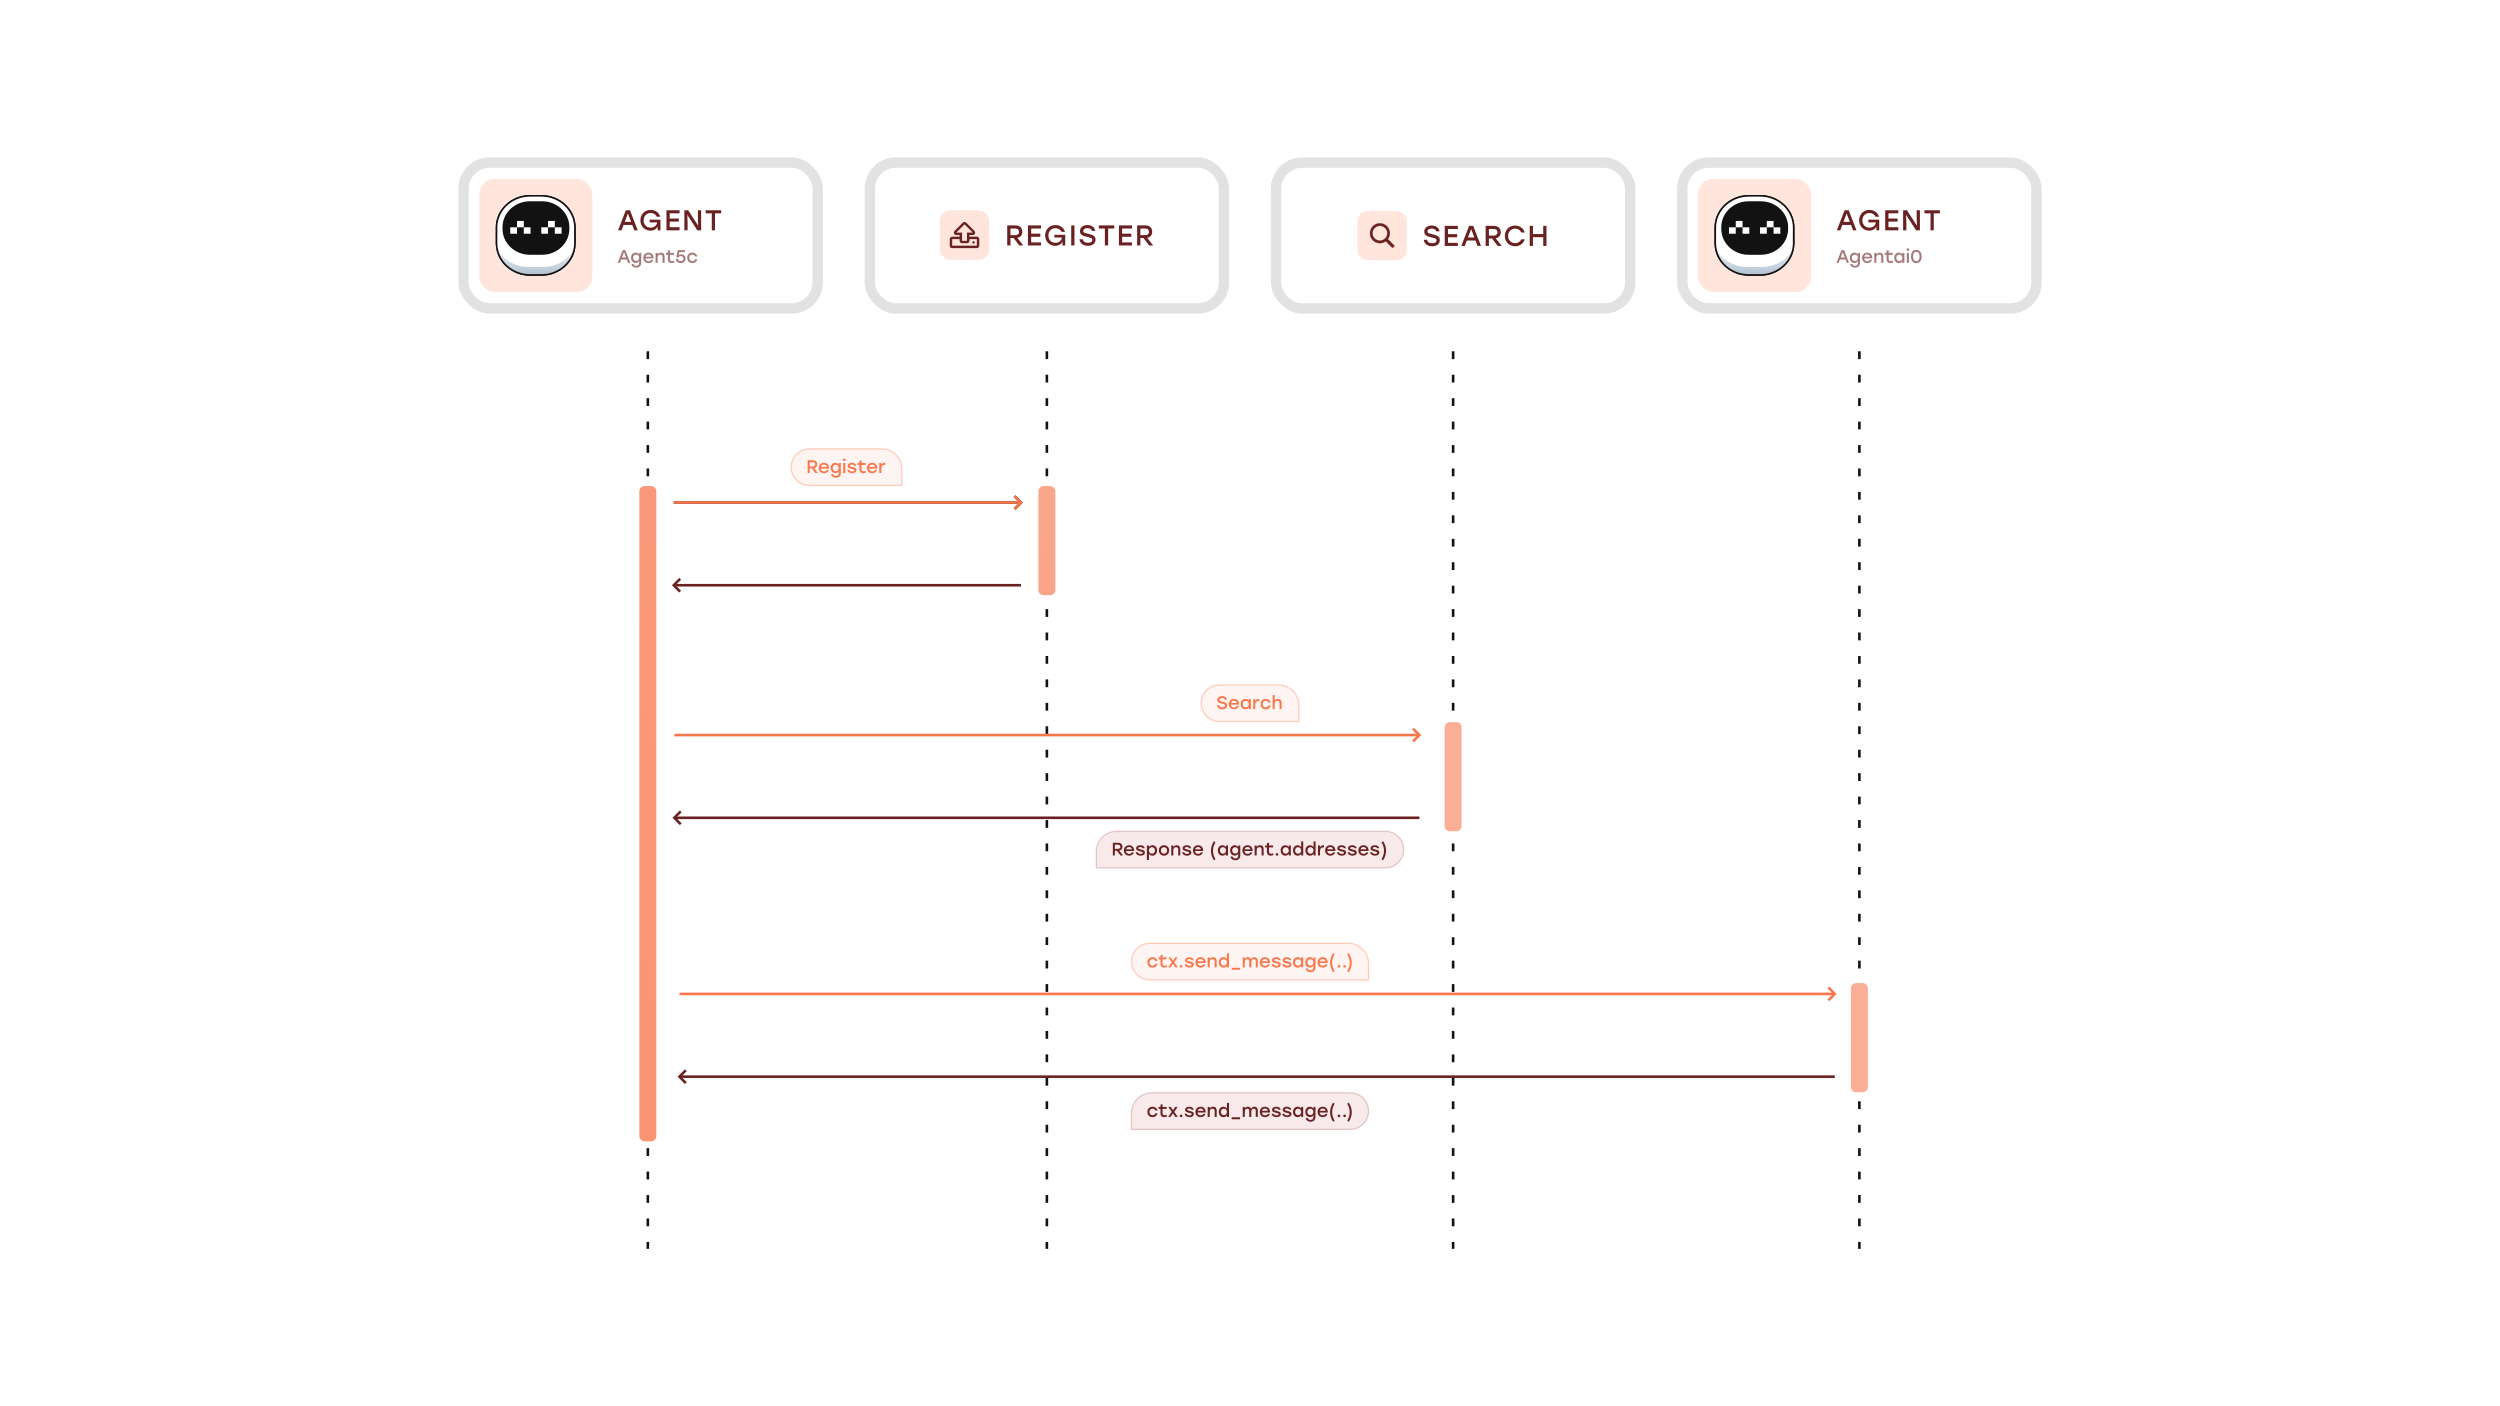 <svg width="1920" height="1080" viewBox="0 0 1920 1080" fill="none" xmlns="http://www.w3.org/2000/svg">
<rect width="1920" height="1080" fill="white"/>
<rect x="352" y="120.878" width="280" height="120" rx="24" fill="#E2E2E2"/>
<rect x="360" y="128.878" width="264" height="104" rx="16" fill="white"/>
<rect x="368" y="137.378" width="87" height="87" rx="12" fill="#FFE5DC"/>
<path d="M415.735 150.387H407.131C392.888 150.387 381.339 161.298 381.339 174.754V186.81C381.339 187.144 381.348 187.47 381.367 187.796C381.917 200.794 393.243 211.176 407.131 211.176H415.735C429.624 211.176 440.95 200.794 441.5 187.796C441.518 187.47 441.528 187.135 441.528 186.81V174.754C441.528 161.298 429.978 150.387 415.735 150.387Z" stroke="#121212" stroke-width="1.233" stroke-miterlimit="10"/>
<path d="M415.735 150.387H407.131C392.888 150.387 381.339 161.298 381.339 174.754V186.81C381.339 187.144 381.348 187.47 381.367 187.796C381.917 200.794 393.243 211.176 407.131 211.176H415.735C429.624 211.176 440.95 200.794 441.5 187.796C441.518 187.47 441.528 187.135 441.528 186.81V174.754C441.528 161.298 429.978 150.387 415.735 150.387Z" fill="white"/>
<path d="M417.256 210.745C423.24 209.996 429.028 208.526 433.671 204.625C434.733 203.577 435.749 202.45 436.84 201.27C437.427 200.503 437.968 199.702 438.471 198.901C438.499 198.804 438.518 198.716 438.555 198.619C439.72 195.968 441.23 193.52 441.687 190.711C441.696 190.438 441.687 190.174 441.659 189.936C441.557 189.284 441.612 188.686 441.771 188.131C441.547 188.043 441.333 187.946 441.137 187.823C440.96 190.623 439.86 193.318 437.996 195.51C433.065 201.322 425.496 205.039 416.994 205.039H405.893C397.401 205.039 389.823 201.314 384.891 195.51C382.85 193.106 381.722 190.112 381.713 187.039V186.713C381.303 188.008 381.06 189.276 381.368 190.949C381.564 192.05 381.834 193.133 382.142 194.207C382.328 194.445 382.496 194.727 382.636 195.044C383.931 197.923 385.525 199.773 387.483 202.221C388.928 204.035 389.962 205.814 391.957 207.17C396.459 210.234 403.003 211.097 408.4 211.282C410.647 211.361 413.061 211.405 415.484 211.326C415.997 211.036 416.584 210.833 417.265 210.745H417.256Z" fill="url(#paint0_linear_75_606)"/>
<path d="M416.258 154.579H406.965C395.356 154.579 385.945 163.47 385.945 174.437V175.819C385.945 186.787 395.356 195.677 406.965 195.677H416.258C427.867 195.677 437.278 186.787 437.278 175.819V174.437C437.278 163.47 427.867 154.579 416.258 154.579Z" fill="#121212"/>
<path d="M402.258 174.587H397.066V169.682H402.258V174.587ZM397.056 174.587H391.864V179.492H397.056V174.587ZM407.45 174.587H402.258V179.492H407.45V174.587ZM426.093 169.682H420.901V174.587H426.093V169.682ZM420.901 174.587H415.709V179.492H420.901V174.587ZM431.294 174.587H426.102V179.492H431.294V174.587Z" fill="white"/>
<path d="M415.735 150.387H407.131C392.888 150.387 381.339 161.298 381.339 174.754V186.81C381.339 187.144 381.348 187.47 381.367 187.796C381.917 200.794 393.243 211.176 407.131 211.176H415.735C429.624 211.176 440.95 200.794 441.5 187.796C441.518 187.47 441.528 187.135 441.528 186.81V174.754C441.528 161.298 429.978 150.387 415.735 150.387Z" stroke="#121212" stroke-width="1.233" stroke-miterlimit="10"/>
<path d="M487.134 176.878L485.572 172.742H478.884L477.322 176.878H474.682L480.644 161.478H483.812L489.774 176.878H487.134ZM479.786 170.388H484.67L482.228 163.942L479.786 170.388ZM498.927 168.694H507.243V176.878H505.087V173.798C504.361 175.778 502.271 177.142 499.521 177.142C495.165 177.142 491.799 173.798 491.799 169.2C491.799 164.602 495.187 161.214 499.741 161.214C503.327 161.214 506.143 163.326 507.111 166.45H504.449C503.613 164.69 501.897 163.59 499.719 163.59C496.573 163.59 494.307 165.944 494.307 169.244C494.307 172.368 496.375 174.832 499.697 174.832C502.271 174.832 504.317 173.314 504.713 170.806H498.927V168.694ZM521.896 163.854H514.328V167.836H521.346V170.212H514.328V174.502H521.896V176.878H511.842V161.478H521.896V163.854ZM536 161.478H538.486V176.878H535.538L527.838 164.976L528.08 170.432V176.878H525.594V161.478H528.52L536.22 173.358L536 167.924V161.478ZM553.847 161.478V163.854H549.139V176.878H546.653V163.854H541.967V161.478H553.847Z" fill="#6A2121"/>
<path opacity="0.6" d="M482.358 201.878L481.364 199.246H477.108L476.114 201.878H474.434L478.228 192.078H480.244L484.038 201.878H482.358ZM477.682 197.748H480.79L479.236 193.646L477.682 197.748ZM490.883 194.178H492.465V201.78C492.465 204.076 491.023 205.546 488.741 205.546C486.907 205.546 485.241 204.594 484.905 202.676H486.543C486.809 203.67 487.663 204.132 488.699 204.132C490.113 204.132 490.883 203.334 490.883 201.836V200.52C490.309 201.374 489.385 201.962 488.195 201.962C486.137 201.962 484.639 200.296 484.639 197.986C484.639 195.676 486.165 194.01 488.195 194.01C489.385 194.01 490.323 194.612 490.883 195.494V194.178ZM488.531 200.45C489.875 200.45 490.897 199.428 490.897 197.986C490.897 196.558 489.875 195.522 488.531 195.522C487.187 195.522 486.235 196.558 486.235 197.986C486.235 199.428 487.201 200.45 488.531 200.45ZM498.035 194.01C500.513 194.01 502.081 195.928 501.927 198.462H495.669C495.795 199.876 496.789 200.66 498.077 200.66C499.001 200.66 499.771 200.268 500.135 199.512H501.773C501.171 201.234 499.701 202.046 498.063 202.046C495.725 202.046 494.059 200.366 494.059 198.042C494.059 195.718 495.711 194.01 498.035 194.01ZM498.035 195.382C496.831 195.382 496.019 196.138 495.753 197.174H500.233C499.995 196.124 499.197 195.382 498.035 195.382ZM507.629 194.01C509.365 194.01 510.401 195.144 510.401 197.02V201.878H508.819V197.342C508.819 196.152 508.301 195.522 507.139 195.522C505.781 195.522 505.053 196.404 505.053 197.888V201.878H503.471V194.178H505.053V195.452C505.599 194.556 506.425 194.01 507.629 194.01ZM517.642 200.198L517.922 201.486C517.502 201.738 516.606 202.046 515.724 202.046C514.142 202.046 512.91 201.052 512.91 198.924V195.662H511.482V194.178H512.91V192.428L514.492 192.078V194.178H517.656V195.662H514.492V198.84C514.492 199.96 515.01 200.576 516.004 200.576C516.494 200.576 517.04 200.408 517.642 200.198ZM523.193 195.354C524.985 195.354 526.497 196.558 526.497 198.588C526.497 200.674 524.915 202.046 522.843 202.046C520.967 202.046 519.245 200.996 519.021 198.868H520.617C520.841 199.988 521.751 200.548 522.829 200.548C524.061 200.548 524.887 199.694 524.887 198.574C524.887 197.412 524.033 196.67 522.857 196.67C521.877 196.67 521.233 197.118 520.869 197.706H519.357L520.561 192.078H526.035V193.59H521.751L521.247 195.97C521.737 195.592 522.353 195.354 523.193 195.354ZM531.723 202.046C529.441 202.046 527.733 200.324 527.733 198.028C527.733 195.732 529.441 194.01 531.737 194.01C533.557 194.01 535.167 195.116 535.517 196.978H533.879C533.585 196.012 532.731 195.48 531.737 195.48C530.309 195.48 529.329 196.544 529.329 198.028C529.329 199.526 530.337 200.576 531.723 200.576C532.731 200.576 533.585 200.016 533.879 199.064H535.517C535.153 200.968 533.529 202.046 531.723 202.046Z" fill="#6A2121"/>
<rect x="664" y="120.878" width="280" height="120" rx="24" fill="#E2E2E2"/>
<rect x="672" y="128.878" width="264" height="104" rx="16" fill="white"/>
<rect x="721.75" y="161.519" width="38" height="38" rx="8" fill="#FFE5DC"/>
<path d="M750.194 181.763H744.528V180.504H747.046C748.699 180.504 749.564 178.497 748.345 177.317L742.049 171.02C741.34 170.273 740.12 170.273 739.412 171.02L733.116 177.317C731.896 178.497 732.762 180.504 734.454 180.504H736.972V181.763H731.306C730.243 181.763 729.417 182.629 729.417 183.652V188.689C729.417 189.751 730.243 190.578 731.306 190.578H750.194C751.217 190.578 752.083 189.751 752.083 188.689V183.652C752.083 182.629 751.217 181.763 750.194 181.763ZM734.454 178.615L740.75 172.319L747.046 178.615H742.639V184.911H738.861V178.615H734.454ZM750.194 188.689H731.306V183.652H736.972V184.911C736.972 185.974 737.799 186.8 738.861 186.8H742.639C743.662 186.8 744.528 185.974 744.528 184.911V183.652H750.194V188.689ZM748.62 186.17C748.62 185.659 748.187 185.226 747.676 185.226C747.125 185.226 746.731 185.659 746.731 186.17C746.731 186.721 747.125 187.115 747.676 187.115C748.187 187.115 748.62 186.721 748.62 186.17Z" fill="#6A2121"/>
<path d="M782.816 188.519L778.416 182.777H776.04V188.519H773.554V173.119H779.912C783.256 173.119 785.148 175.099 785.148 178.003C785.148 180.533 783.718 182.183 781.276 182.645L785.874 188.519H782.816ZM776.04 175.495V180.577H779.648C781.694 180.577 782.64 179.521 782.64 178.025C782.64 176.529 781.672 175.495 779.648 175.495H776.04ZM799.511 175.495H791.943V179.477H798.961V181.853H791.943V186.143H799.511V188.519H789.457V173.119H799.511V175.495ZM809.786 180.335H818.102V188.519H815.946V185.439C815.22 187.419 813.13 188.783 810.38 188.783C806.024 188.783 802.658 185.439 802.658 180.841C802.658 176.243 806.046 172.855 810.6 172.855C814.186 172.855 817.002 174.967 817.97 178.091H815.308C814.472 176.331 812.756 175.231 810.578 175.231C807.432 175.231 805.166 177.585 805.166 180.885C805.166 184.009 807.234 186.473 810.556 186.473C813.13 186.473 815.176 184.955 815.572 182.447H809.786V180.335ZM822.702 188.519V173.119H825.188V188.519H822.702ZM835.337 179.455C839.231 180.313 841.365 181.127 841.365 184.097C841.365 187.463 838.373 188.783 835.623 188.783C831.311 188.783 829.419 186.407 829.001 183.745H831.509C831.971 185.527 833.159 186.451 835.601 186.451C837.669 186.451 838.857 185.637 838.857 184.207C838.857 182.777 837.603 182.535 834.743 181.897C831.751 181.237 829.419 180.401 829.419 177.519C829.419 174.461 832.125 172.855 835.073 172.855C838.945 172.855 840.727 174.857 841.167 177.299H838.659C838.219 176.023 837.163 175.187 835.095 175.187C833.027 175.187 831.905 176.111 831.905 177.453C831.905 178.553 832.785 178.905 835.337 179.455ZM855.748 173.119V175.495H851.04V188.519H848.554V175.495H843.868V173.119H855.748ZM869.378 175.495H861.81V179.477H868.828V181.853H861.81V186.143H869.378V188.519H859.324V173.119H869.378V175.495ZM882.577 188.519L878.177 182.777H875.801V188.519H873.315V173.119H879.673C883.017 173.119 884.909 175.099 884.909 178.003C884.909 180.533 883.479 182.183 881.037 182.645L885.635 188.519H882.577ZM875.801 175.495V180.577H879.409C881.455 180.577 882.401 179.521 882.401 178.025C882.401 176.529 881.433 175.495 879.409 175.495H875.801Z" fill="#6A2121"/>
<rect x="976" y="120.878" width="280" height="120" rx="24" fill="#E2E2E2"/>
<rect x="984" y="128.878" width="264" height="104" rx="16" fill="white"/>
<rect x="1042.5" y="161.878" width="38" height="38" rx="8" fill="#FFE5DC"/>
<path d="M1066.32 184.124L1066.31 184.117L1066.3 184.112L1066.3 184.11C1066.25 184.075 1066.19 184.036 1066.13 184.006C1066.07 183.975 1066 183.95 1065.92 183.95H1065.66C1066.72 182.65 1067.4 180.956 1067.4 179.126C1067.4 174.944 1063.95 171.496 1059.77 171.496C1055.55 171.496 1052.14 174.944 1052.14 179.126C1052.14 183.345 1055.55 186.757 1059.77 186.757C1061.6 186.757 1063.26 186.114 1064.59 185.057V185.317C1064.59 185.449 1064.63 185.577 1064.72 185.698L1064.72 185.707L1064.73 185.714L1069.11 190.094C1069.32 190.308 1069.68 190.322 1069.87 190.091L1070.69 189.265C1070.93 189.076 1070.91 188.718 1070.7 188.505L1066.32 184.124ZM1059.77 184.819C1056.6 184.819 1054.07 182.293 1054.07 179.126C1054.07 175.995 1056.6 173.434 1059.77 173.434C1062.9 173.434 1065.46 175.996 1065.46 179.126C1065.46 182.293 1062.9 184.819 1059.77 184.819Z" fill="#6A2121" stroke="#6A2121" stroke-width="0.2"/>
<path d="M1099.74 179.814C1103.63 180.672 1105.77 181.486 1105.77 184.456C1105.77 187.822 1102.77 189.142 1100.02 189.142C1095.71 189.142 1093.82 186.766 1093.4 184.104H1095.91C1096.37 185.886 1097.56 186.81 1100 186.81C1102.07 186.81 1103.26 185.996 1103.26 184.566C1103.26 183.136 1102 182.894 1099.14 182.256C1096.15 181.596 1093.82 180.76 1093.82 177.878C1093.82 174.82 1096.53 173.214 1099.47 173.214C1103.35 173.214 1105.13 175.216 1105.57 177.658H1103.06C1102.62 176.382 1101.56 175.546 1099.5 175.546C1097.43 175.546 1096.31 176.47 1096.31 177.812C1096.31 178.912 1097.19 179.264 1099.74 179.814ZM1119.62 175.854H1112.05V179.836H1119.07V182.212H1112.05V186.502H1119.62V188.878H1109.56V173.478H1119.62V175.854ZM1134.75 188.878L1133.19 184.742H1126.5L1124.94 188.878H1122.3L1128.26 173.478H1131.43L1137.39 188.878H1134.75ZM1127.41 182.388H1132.29L1129.85 175.942L1127.41 182.388ZM1150.24 188.878L1145.84 183.136H1143.47V188.878H1140.98V173.478H1147.34C1150.68 173.478 1152.57 175.458 1152.57 178.362C1152.57 180.892 1151.14 182.542 1148.7 183.004L1153.3 188.878H1150.24ZM1143.47 175.854V180.936H1147.07C1149.12 180.936 1150.07 179.88 1150.07 178.384C1150.07 176.888 1149.1 175.854 1147.07 175.854H1143.47ZM1163.65 189.142C1159.08 189.142 1155.71 185.732 1155.71 181.178C1155.71 176.624 1159.08 173.214 1163.65 173.214C1167.22 173.214 1170.05 175.37 1171.02 178.56H1168.36C1167.55 176.756 1165.81 175.59 1163.63 175.59C1160.48 175.59 1158.22 177.966 1158.22 181.178C1158.22 184.39 1160.48 186.766 1163.63 186.766C1165.81 186.766 1167.55 185.6 1168.36 183.796H1171.02C1170.05 186.986 1167.22 189.142 1163.65 189.142ZM1185.21 173.478H1187.7V188.878H1185.21V182.146H1177.31V188.878H1174.83V173.478H1177.31V179.77H1185.21V173.478Z" fill="#6A2121"/>
<rect x="1288" y="120.878" width="280" height="120" rx="24" fill="#E2E2E2"/>
<rect x="1296" y="128.878" width="264" height="104" rx="16" fill="white"/>
<rect x="1304" y="137.378" width="87" height="87" rx="12" fill="#FFE5DC"/>
<path d="M1351.74 150.387H1343.13C1328.89 150.387 1317.34 161.298 1317.34 174.754V186.81C1317.34 187.144 1317.35 187.47 1317.37 187.796C1317.92 200.794 1329.24 211.176 1343.13 211.176H1351.74C1365.62 211.176 1376.95 200.794 1377.5 187.796C1377.52 187.47 1377.53 187.135 1377.53 186.81V174.754C1377.53 161.298 1365.98 150.387 1351.74 150.387Z" stroke="#121212" stroke-width="1.233" stroke-miterlimit="10"/>
<path d="M1351.74 150.387H1343.13C1328.89 150.387 1317.34 161.298 1317.34 174.754V186.81C1317.34 187.144 1317.35 187.47 1317.37 187.796C1317.92 200.794 1329.24 211.176 1343.13 211.176H1351.74C1365.62 211.176 1376.95 200.794 1377.5 187.796C1377.52 187.47 1377.53 187.135 1377.53 186.81V174.754C1377.53 161.298 1365.98 150.387 1351.74 150.387Z" fill="white"/>
<path d="M1353.26 210.745C1359.24 209.996 1365.03 208.526 1369.67 204.625C1370.73 203.577 1371.75 202.45 1372.84 201.27C1373.43 200.503 1373.97 199.702 1374.47 198.901C1374.5 198.804 1374.52 198.716 1374.55 198.619C1375.72 195.968 1377.23 193.52 1377.69 190.711C1377.7 190.438 1377.69 190.174 1377.66 189.936C1377.56 189.284 1377.61 188.686 1377.77 188.131C1377.55 188.043 1377.33 187.946 1377.14 187.823C1376.96 190.623 1375.86 193.318 1374 195.51C1369.06 201.322 1361.5 205.039 1352.99 205.039H1341.89C1333.4 205.039 1325.82 201.314 1320.89 195.51C1318.85 193.106 1317.72 190.112 1317.71 187.039V186.713C1317.3 188.008 1317.06 189.276 1317.37 190.949C1317.56 192.05 1317.83 193.133 1318.14 194.207C1318.33 194.445 1318.5 194.727 1318.64 195.044C1319.93 197.923 1321.53 199.773 1323.48 202.221C1324.93 204.035 1325.96 205.814 1327.96 207.17C1332.46 210.234 1339 211.097 1344.4 211.282C1346.65 211.361 1349.06 211.405 1351.48 211.326C1352 211.036 1352.58 210.833 1353.26 210.745H1353.26Z" fill="url(#paint1_linear_75_606)"/>
<path d="M1352.26 154.579H1342.96C1331.36 154.579 1321.94 163.47 1321.94 174.437V175.819C1321.94 186.787 1331.36 195.677 1342.96 195.677H1352.26C1363.87 195.677 1373.28 186.787 1373.28 175.819V174.437C1373.28 163.47 1363.87 154.579 1352.26 154.579Z" fill="#121212"/>
<path d="M1338.26 174.587H1333.07V169.682H1338.26V174.587ZM1333.06 174.587H1327.86V179.492H1333.06V174.587ZM1343.45 174.587H1338.26V179.492H1343.45V174.587ZM1362.09 169.682H1356.9V174.587H1362.09V169.682ZM1356.9 174.587H1351.71V179.492H1356.9V174.587ZM1367.29 174.587H1362.1V179.492H1367.29V174.587Z" fill="white"/>
<path d="M1351.74 150.387H1343.13C1328.89 150.387 1317.34 161.298 1317.34 174.754V186.81C1317.34 187.144 1317.35 187.47 1317.37 187.796C1317.92 200.794 1329.24 211.176 1343.13 211.176H1351.74C1365.62 211.176 1376.95 200.794 1377.5 187.796C1377.52 187.47 1377.53 187.135 1377.53 186.81V174.754C1377.53 161.298 1365.98 150.387 1351.74 150.387Z" stroke="#121212" stroke-width="1.233" stroke-miterlimit="10"/>
<path d="M1423.13 176.878L1421.57 172.742H1414.88L1413.32 176.878H1410.68L1416.64 161.478H1419.81L1425.77 176.878H1423.13ZM1415.79 170.388H1420.67L1418.23 163.942L1415.79 170.388ZM1434.93 168.694H1443.24V176.878H1441.09V173.798C1440.36 175.778 1438.27 177.142 1435.52 177.142C1431.16 177.142 1427.8 173.798 1427.8 169.2C1427.8 164.602 1431.19 161.214 1435.74 161.214C1439.33 161.214 1442.14 163.326 1443.11 166.45H1440.45C1439.61 164.69 1437.9 163.59 1435.72 163.59C1432.57 163.59 1430.31 165.944 1430.31 169.244C1430.31 172.368 1432.37 174.832 1435.7 174.832C1438.27 174.832 1440.32 173.314 1440.71 170.806H1434.93V168.694ZM1457.9 163.854H1450.33V167.836H1457.35V170.212H1450.33V174.502H1457.9V176.878H1447.84V161.478H1457.9V163.854ZM1472 161.478H1474.49V176.878H1471.54L1463.84 164.976L1464.08 170.432V176.878H1461.59V161.478H1464.52L1472.22 173.358L1472 167.924V161.478ZM1489.85 161.478V163.854H1485.14V176.878H1482.65V163.854H1477.97V161.478H1489.85Z" fill="#6A2121"/>
<path opacity="0.6" d="M1418.36 201.878L1417.36 199.246H1413.11L1412.11 201.878H1410.43L1414.23 192.078H1416.24L1420.04 201.878H1418.36ZM1413.68 197.748H1416.79L1415.24 193.646L1413.68 197.748ZM1426.88 194.178H1428.46V201.78C1428.46 204.076 1427.02 205.546 1424.74 205.546C1422.91 205.546 1421.24 204.594 1420.9 202.676H1422.54C1422.81 203.67 1423.66 204.132 1424.7 204.132C1426.11 204.132 1426.88 203.334 1426.88 201.836V200.52C1426.31 201.374 1425.38 201.962 1424.19 201.962C1422.14 201.962 1420.64 200.296 1420.64 197.986C1420.64 195.676 1422.16 194.01 1424.19 194.01C1425.38 194.01 1426.32 194.612 1426.88 195.494V194.178ZM1424.53 200.45C1425.87 200.45 1426.9 199.428 1426.9 197.986C1426.9 196.558 1425.87 195.522 1424.53 195.522C1423.19 195.522 1422.23 196.558 1422.23 197.986C1422.23 199.428 1423.2 200.45 1424.53 200.45ZM1434.03 194.01C1436.51 194.01 1438.08 195.928 1437.93 198.462H1431.67C1431.79 199.876 1432.79 200.66 1434.08 200.66C1435 200.66 1435.77 200.268 1436.13 199.512H1437.77C1437.17 201.234 1435.7 202.046 1434.06 202.046C1431.72 202.046 1430.06 200.366 1430.06 198.042C1430.06 195.718 1431.71 194.01 1434.03 194.01ZM1434.03 195.382C1432.83 195.382 1432.02 196.138 1431.75 197.174H1436.23C1435.99 196.124 1435.2 195.382 1434.03 195.382ZM1443.63 194.01C1445.36 194.01 1446.4 195.144 1446.4 197.02V201.878H1444.82V197.342C1444.82 196.152 1444.3 195.522 1443.14 195.522C1441.78 195.522 1441.05 196.404 1441.05 197.888V201.878H1439.47V194.178H1441.05V195.452C1441.6 194.556 1442.42 194.01 1443.63 194.01ZM1453.64 200.198L1453.92 201.486C1453.5 201.738 1452.61 202.046 1451.72 202.046C1450.14 202.046 1448.91 201.052 1448.91 198.924V195.662H1447.48V194.178H1448.91V192.428L1450.49 192.078V194.178H1453.66V195.662H1450.49V198.84C1450.49 199.96 1451.01 200.576 1452 200.576C1452.49 200.576 1453.04 200.408 1453.64 200.198ZM1460.99 194.178H1462.58V201.878H1460.99V200.59C1460.43 201.472 1459.51 202.046 1458.31 202.046C1456.25 202.046 1454.75 200.38 1454.75 198.028C1454.75 195.676 1456.28 194.01 1458.29 194.01C1459.51 194.01 1460.43 194.612 1460.99 195.494V194.178ZM1458.64 200.534C1459.99 200.534 1461.01 199.512 1461.01 198.028C1461.01 196.558 1459.99 195.522 1458.64 195.522C1457.3 195.522 1456.35 196.558 1456.35 198.028C1456.35 199.512 1457.31 200.534 1458.64 200.534ZM1465.21 190.706C1465.81 190.706 1466.24 191.112 1466.24 191.672C1466.24 192.246 1465.81 192.666 1465.21 192.666C1464.63 192.666 1464.18 192.246 1464.18 191.672C1464.18 191.112 1464.63 190.706 1465.21 190.706ZM1464.42 201.878V194.178H1466V201.878H1464.42ZM1471.72 191.91C1474.29 191.91 1475.81 193.828 1475.81 196.978C1475.81 200.128 1474.29 202.046 1471.72 202.046C1469.17 202.046 1467.64 200.156 1467.64 196.978C1467.64 193.8 1469.17 191.91 1471.72 191.91ZM1471.72 200.534C1473.29 200.534 1474.21 199.442 1474.21 196.978C1474.21 194.514 1473.29 193.422 1471.72 193.422C1470.16 193.422 1469.24 194.514 1469.24 196.978C1469.24 199.442 1470.16 200.534 1471.72 200.534Z" fill="#6A2121"/>
<path d="M497.544 269.788V959.122" stroke="#121212" stroke-width="2" stroke-dasharray="6 12"/>
<path d="M804 269.788V959.122" stroke="#121212" stroke-width="2" stroke-dasharray="6 12"/>
<path d="M1116 269.788V959.122" stroke="#121212" stroke-width="2" stroke-dasharray="6 12"/>
<path d="M1428 269.788V959.122" stroke="#121212" stroke-width="2" stroke-dasharray="6 12"/>
<path fill-rule="evenodd" clip-rule="evenodd" d="M495.027 373.292C492.818 373.292 491.027 375.083 491.027 377.292V872.529C491.027 874.738 492.818 876.529 495.027 876.529H500.06C502.269 876.529 504.06 874.738 504.06 872.529V377.292C504.06 375.083 502.269 373.292 500.06 373.292H495.027ZM801.483 373.292C799.274 373.292 797.483 375.083 797.483 377.292V453.115C797.483 455.324 799.274 457.115 801.483 457.115H806.516C808.726 457.115 810.516 455.324 810.516 453.115V377.292C810.516 375.083 808.726 373.292 806.516 373.292H801.483ZM1109.48 558.596C1109.48 556.387 1111.27 554.596 1113.48 554.596H1118.52C1120.73 554.596 1122.52 556.387 1122.52 558.596V634.419C1122.52 636.628 1120.73 638.419 1118.52 638.419H1113.48C1111.27 638.419 1109.48 636.628 1109.48 634.419V558.596ZM1425.48 754.985C1423.27 754.985 1421.48 756.776 1421.48 758.985V834.808C1421.48 837.017 1423.27 838.808 1425.48 838.808H1430.52C1432.73 838.808 1434.52 837.017 1434.52 834.808V758.985C1434.52 756.776 1432.73 754.985 1430.52 754.985H1425.48Z" fill="url(#paint2_linear_75_606)"/>
<path d="M782.826 385.914L517.424 385.914" stroke="#121212" stroke-width="2"/>
<path d="M779.192 380.986L784.12 385.914L779.192 390.842" stroke="#121212" stroke-width="2"/>
<path d="M782.826 385.914L517.424 385.914" stroke="#F9774B" stroke-width="2"/>
<path d="M779.192 380.986L784.12 385.914L779.192 390.842" stroke="#F9774B" stroke-width="2"/>
<path d="M1088.8 564.524L517.876 564.524" stroke="#F9774B" stroke-width="2"/>
<path d="M1085.16 559.596L1090.09 564.524L1085.16 569.452" stroke="#F9774B" stroke-width="2"/>
<path d="M1407.81 763.337L521.796 763.337" stroke="#F9774B" stroke-width="2"/>
<path d="M1404.18 758.409L1409.11 763.337L1404.18 768.265" stroke="#F9774B" stroke-width="2"/>
<path d="M523.09 826.88L1409.11 826.88" stroke="#6A2121" stroke-width="2"/>
<path d="M526.724 821.952L521.796 826.88L526.724 831.808" stroke="#6A2121" stroke-width="2"/>
<path d="M519.17 628.066L1090.09 628.066" stroke="#6A2121" stroke-width="2"/>
<path d="M522.804 623.139L517.876 628.066L522.804 632.994" stroke="#6A2121" stroke-width="2"/>
<path d="M518.718 449.457L784.12 449.457" stroke="#6A2121" stroke-width="2"/>
<path d="M522.352 444.529L517.424 449.457L522.352 454.385" stroke="#6A2121" stroke-width="2"/>
<path d="M607.625 358.792C607.625 351.06 613.893 344.792 621.625 344.792H677.125C685.685 344.792 692.625 351.732 692.625 360.292V372.792H621.625C613.893 372.792 607.625 366.524 607.625 358.792Z" fill="#FEF5F3"/>
<path d="M607.625 358.792C607.625 351.06 613.893 344.792 621.625 344.792H677.125C685.685 344.792 692.625 351.732 692.625 360.292V372.792H621.625C613.893 372.792 607.625 366.524 607.625 358.792Z" stroke="#FFCCBA"/>
<path d="M626.167 363.292L623.367 359.638H621.855V363.292H620.273V353.492H624.319C626.447 353.492 627.651 354.752 627.651 356.6C627.651 358.21 626.741 359.26 625.187 359.554L628.113 363.292H626.167ZM621.855 355.004V358.238H624.151C625.453 358.238 626.055 357.566 626.055 356.614C626.055 355.662 625.439 355.004 624.151 355.004H621.855ZM632.742 355.424C635.22 355.424 636.788 357.342 636.634 359.876H630.376C630.502 361.29 631.496 362.074 632.784 362.074C633.708 362.074 634.478 361.682 634.842 360.926H636.48C635.878 362.648 634.408 363.46 632.77 363.46C630.432 363.46 628.766 361.78 628.766 359.456C628.766 357.132 630.418 355.424 632.742 355.424ZM632.742 356.796C631.538 356.796 630.726 357.552 630.46 358.588H634.94C634.702 357.538 633.904 356.796 632.742 356.796ZM644.17 355.592H645.752V363.194C645.752 365.49 644.31 366.96 642.028 366.96C640.194 366.96 638.528 366.008 638.192 364.09H639.83C640.096 365.084 640.95 365.546 641.986 365.546C643.4 365.546 644.17 364.748 644.17 363.25V361.934C643.596 362.788 642.672 363.376 641.482 363.376C639.424 363.376 637.926 361.71 637.926 359.4C637.926 357.09 639.452 355.424 641.482 355.424C642.672 355.424 643.61 356.026 644.17 356.908V355.592ZM641.818 361.864C643.162 361.864 644.184 360.842 644.184 359.4C644.184 357.972 643.162 356.936 641.818 356.936C640.474 356.936 639.522 357.972 639.522 359.4C639.522 360.842 640.488 361.864 641.818 361.864ZM648.382 352.12C648.984 352.12 649.418 352.526 649.418 353.086C649.418 353.66 648.984 354.08 648.382 354.08C647.808 354.08 647.36 353.66 647.36 353.086C647.36 352.526 647.808 352.12 648.382 352.12ZM647.598 363.292V355.592H649.18V363.292H647.598ZM654.418 363.46C652.388 363.46 650.932 362.48 650.638 360.814H652.248C652.486 361.668 653.116 362.06 654.446 362.06C655.468 362.06 656.098 361.752 656.098 361.178C656.098 360.534 655.37 360.436 654.082 360.128C651.926 359.596 651.016 359.162 651.016 357.874C651.016 356.32 652.332 355.424 654.264 355.424C656.238 355.424 657.344 356.362 657.624 357.762H656.028C655.804 357.132 655.216 356.824 654.236 356.824C653.214 356.824 652.612 357.174 652.612 357.706C652.612 358.196 653.088 358.322 654.432 358.644C656.518 359.134 657.722 359.498 657.722 360.996C657.722 362.648 656.238 363.46 654.418 363.46ZM664.763 361.612L665.043 362.9C664.623 363.152 663.727 363.46 662.845 363.46C661.263 363.46 660.031 362.466 660.031 360.338V357.076H658.603V355.592H660.031V353.842L661.613 353.492V355.592H664.777V357.076H661.613V360.254C661.613 361.374 662.131 361.99 663.125 361.99C663.615 361.99 664.161 361.822 664.763 361.612ZM669.847 355.424C672.325 355.424 673.893 357.342 673.739 359.876H667.481C667.607 361.29 668.601 362.074 669.889 362.074C670.813 362.074 671.583 361.682 671.947 360.926H673.585C672.983 362.648 671.513 363.46 669.875 363.46C667.537 363.46 665.871 361.78 665.871 359.456C665.871 357.132 667.523 355.424 669.847 355.424ZM669.847 356.796C668.643 356.796 667.831 357.552 667.565 358.588H672.045C671.807 357.538 671.009 356.796 669.847 356.796ZM679.427 355.424C679.623 355.424 679.777 355.438 679.889 355.466V357.076C679.749 357.062 679.623 357.048 679.413 357.048C677.971 357.048 676.865 357.86 676.865 359.764V363.292H675.283V355.592H676.865V357.118C677.327 356.04 678.209 355.424 679.427 355.424Z" fill="#F9774B"/>
<path d="M922.5 540.096C922.5 532.364 928.768 526.096 936.5 526.096H982C990.56 526.096 997.5 533.036 997.5 541.596V554.096H936.5C928.768 554.096 922.5 547.828 922.5 540.096Z" fill="#FEF5F3"/>
<path d="M922.5 540.096C922.5 532.364 928.768 526.096 936.5 526.096H982C990.56 526.096 997.5 533.036 997.5 541.596V554.096H936.5C928.768 554.096 922.5 547.828 922.5 540.096Z" stroke="#FFCCBA"/>
<path d="M938.606 538.828C941.084 539.374 942.442 539.892 942.442 541.782C942.442 543.924 940.538 544.764 938.788 544.764C936.044 544.764 934.84 543.252 934.574 541.558H936.17C936.464 542.692 937.22 543.28 938.774 543.28C940.09 543.28 940.846 542.762 940.846 541.852C940.846 540.942 940.048 540.788 938.228 540.382C936.324 539.962 934.84 539.43 934.84 537.596C934.84 535.65 936.562 534.628 938.438 534.628C940.902 534.628 942.036 535.902 942.316 537.456H940.72C940.44 536.644 939.768 536.112 938.452 536.112C937.136 536.112 936.422 536.7 936.422 537.554C936.422 538.254 936.982 538.478 938.606 538.828ZM947.658 536.728C950.136 536.728 951.704 538.646 951.55 541.18H945.292C945.418 542.594 946.412 543.378 947.7 543.378C948.624 543.378 949.394 542.986 949.758 542.23H951.396C950.794 543.952 949.324 544.764 947.686 544.764C945.348 544.764 943.682 543.084 943.682 540.76C943.682 538.436 945.334 536.728 947.658 536.728ZM947.658 538.1C946.454 538.1 945.642 538.856 945.376 539.892H949.856C949.618 538.842 948.82 538.1 947.658 538.1ZM959.086 536.896H960.668V544.596H959.086V543.308C958.526 544.19 957.602 544.764 956.398 544.764C954.34 544.764 952.842 543.098 952.842 540.746C952.842 538.394 954.368 536.728 956.384 536.728C957.602 536.728 958.526 537.33 959.086 538.212V536.896ZM956.734 543.252C958.078 543.252 959.1 542.23 959.1 540.746C959.1 539.276 958.078 538.24 956.734 538.24C955.39 538.24 954.438 539.276 954.438 540.746C954.438 542.23 955.404 543.252 956.734 543.252ZM966.658 536.728C966.854 536.728 967.008 536.742 967.12 536.77V538.38C966.98 538.366 966.854 538.352 966.644 538.352C965.202 538.352 964.096 539.164 964.096 541.068V544.596H962.514V536.896H964.096V538.422C964.558 537.344 965.44 536.728 966.658 536.728ZM972.062 544.764C969.78 544.764 968.072 543.042 968.072 540.746C968.072 538.45 969.78 536.728 972.076 536.728C973.896 536.728 975.506 537.834 975.856 539.696H974.218C973.924 538.73 973.07 538.198 972.076 538.198C970.648 538.198 969.668 539.262 969.668 540.746C969.668 542.244 970.676 543.294 972.062 543.294C973.07 543.294 973.924 542.734 974.218 541.782H975.856C975.492 543.686 973.868 544.764 972.062 544.764ZM981.535 536.728C983.257 536.728 984.307 537.862 984.307 539.738V544.596H982.725V540.06C982.725 538.87 982.193 538.24 981.031 538.24C979.687 538.24 978.959 539.122 978.959 540.606V544.596H977.377V533.816H978.959V538.156C979.505 537.26 980.345 536.728 981.535 536.728Z" fill="#F9774B"/>
<path d="M842 654.003C842 645.443 848.94 638.503 857.5 638.503H1064C1071.73 638.503 1078 644.771 1078 652.503C1078 660.235 1071.73 666.503 1064 666.503H842V654.003Z" fill="#F8EAEA"/>
<path d="M842 654.003C842 645.443 848.94 638.503 857.5 638.503H1064C1071.73 638.503 1078 644.771 1078 652.503C1078 660.235 1071.73 666.503 1064 666.503H842V654.003Z" stroke="#E2C6C6"/>
<path d="M860.542 657.003L857.742 653.349H856.23V657.003H854.648V647.203H858.694C860.822 647.203 862.026 648.463 862.026 650.311C862.026 651.921 861.116 652.971 859.562 653.265L862.488 657.003H860.542ZM856.23 648.715V651.949H858.526C859.828 651.949 860.43 651.277 860.43 650.325C860.43 649.373 859.814 648.715 858.526 648.715H856.23ZM867.117 649.135C869.595 649.135 871.163 651.053 871.009 653.587H864.751C864.877 655.001 865.871 655.785 867.159 655.785C868.083 655.785 868.853 655.393 869.217 654.637H870.855C870.253 656.359 868.783 657.171 867.145 657.171C864.807 657.171 863.141 655.491 863.141 653.167C863.141 650.843 864.793 649.135 867.117 649.135ZM867.117 650.507C865.913 650.507 865.101 651.263 864.835 652.299H869.315C869.077 651.249 868.279 650.507 867.117 650.507ZM875.955 657.171C873.925 657.171 872.469 656.191 872.175 654.525H873.785C874.023 655.379 874.653 655.771 875.983 655.771C877.005 655.771 877.635 655.463 877.635 654.889C877.635 654.245 876.907 654.147 875.619 653.839C873.463 653.307 872.553 652.873 872.553 651.585C872.553 650.031 873.869 649.135 875.801 649.135C877.775 649.135 878.881 650.073 879.161 651.473H877.565C877.341 650.843 876.753 650.535 875.773 650.535C874.751 650.535 874.149 650.885 874.149 651.417C874.149 651.907 874.625 652.033 875.969 652.355C878.055 652.845 879.259 653.209 879.259 654.707C879.259 656.359 877.775 657.171 875.955 657.171ZM885.083 649.135C887.099 649.135 888.625 650.801 888.625 653.153C888.625 655.505 887.127 657.171 885.069 657.171C883.865 657.171 882.941 656.583 882.381 655.715V660.503H880.799V649.303H882.381V650.619C882.941 649.737 883.865 649.135 885.083 649.135ZM884.733 655.659C886.063 655.659 887.029 654.637 887.029 653.153C887.029 651.683 886.077 650.647 884.733 650.647C883.389 650.647 882.367 651.683 882.367 653.153C882.367 654.637 883.389 655.659 884.733 655.659ZM893.955 649.135C896.167 649.135 897.945 650.829 897.945 653.153C897.945 655.463 896.195 657.171 893.955 657.171C891.729 657.171 889.965 655.449 889.965 653.153C889.965 650.829 891.757 649.135 893.955 649.135ZM893.955 650.647C892.625 650.647 891.561 651.669 891.561 653.153C891.561 654.637 892.611 655.659 893.955 655.659C895.299 655.659 896.349 654.637 896.349 653.153C896.349 651.669 895.285 650.647 893.955 650.647ZM903.686 649.135C905.422 649.135 906.458 650.269 906.458 652.145V657.003H904.876V652.467C904.876 651.277 904.358 650.647 903.196 650.647C901.838 650.647 901.11 651.529 901.11 653.013V657.003H899.528V649.303H901.11V650.577C901.656 649.681 902.482 649.135 903.686 649.135ZM911.639 657.171C909.609 657.171 908.153 656.191 907.859 654.525H909.469C909.707 655.379 910.337 655.771 911.667 655.771C912.689 655.771 913.319 655.463 913.319 654.889C913.319 654.245 912.591 654.147 911.303 653.839C909.147 653.307 908.236 652.873 908.236 651.585C908.236 650.031 909.553 649.135 911.485 649.135C913.459 649.135 914.565 650.073 914.845 651.473H913.249C913.025 650.843 912.437 650.535 911.457 650.535C910.435 650.535 909.833 650.885 909.833 651.417C909.833 651.907 910.309 652.033 911.653 652.355C913.739 652.845 914.943 653.209 914.943 654.707C914.943 656.359 913.459 657.171 911.639 657.171ZM920.136 649.135C922.614 649.135 924.182 651.053 924.028 653.587H917.77C917.896 655.001 918.89 655.785 920.178 655.785C921.102 655.785 921.872 655.393 922.236 654.637H923.874C923.272 656.359 921.802 657.171 920.164 657.171C917.826 657.171 916.16 655.491 916.16 653.167C916.16 650.843 917.812 649.135 920.136 649.135ZM920.136 650.507C918.932 650.507 918.12 651.263 917.854 652.299H922.334C922.096 651.249 921.298 650.507 920.136 650.507ZM933.48 646.769C932.136 649.359 931.576 651.081 931.576 653.363C931.576 655.645 932.136 657.367 933.48 659.957L932.276 660.671C930.68 658.221 929.994 655.855 929.994 653.363C929.994 650.871 930.68 648.505 932.276 646.055L933.48 646.769ZM941.545 649.303H943.127V657.003H941.545V655.715C940.985 656.597 940.061 657.171 938.857 657.171C936.799 657.171 935.301 655.505 935.301 653.153C935.301 650.801 936.827 649.135 938.843 649.135C940.061 649.135 940.985 649.737 941.545 650.619V649.303ZM939.193 655.659C940.537 655.659 941.559 654.637 941.559 653.153C941.559 651.683 940.537 650.647 939.193 650.647C937.849 650.647 936.897 651.683 936.897 653.153C936.897 654.637 937.863 655.659 939.193 655.659ZM950.965 649.303H952.547V656.905C952.547 659.201 951.105 660.671 948.823 660.671C946.989 660.671 945.323 659.719 944.987 657.801H946.625C946.891 658.795 947.745 659.257 948.781 659.257C950.195 659.257 950.965 658.459 950.965 656.961V655.645C950.391 656.499 949.467 657.087 948.277 657.087C946.219 657.087 944.721 655.421 944.721 653.111C944.721 650.801 946.247 649.135 948.277 649.135C949.467 649.135 950.405 649.737 950.965 650.619V649.303ZM948.613 655.575C949.957 655.575 950.979 654.553 950.979 653.111C950.979 651.683 949.957 650.647 948.613 650.647C947.269 650.647 946.317 651.683 946.317 653.111C946.317 654.553 947.283 655.575 948.613 655.575ZM958.117 649.135C960.595 649.135 962.163 651.053 962.009 653.587H955.751C955.877 655.001 956.871 655.785 958.159 655.785C959.083 655.785 959.853 655.393 960.217 654.637H961.855C961.253 656.359 959.783 657.171 958.145 657.171C955.807 657.171 954.141 655.491 954.141 653.167C954.141 650.843 955.793 649.135 958.117 649.135ZM958.117 650.507C956.913 650.507 956.101 651.263 955.835 652.299H960.315C960.077 651.249 959.279 650.507 958.117 650.507ZM967.711 649.135C969.447 649.135 970.483 650.269 970.483 652.145V657.003H968.901V652.467C968.901 651.277 968.383 650.647 967.221 650.647C965.863 650.647 965.135 651.529 965.135 653.013V657.003H963.553V649.303H965.135V650.577C965.681 649.681 966.507 649.135 967.711 649.135ZM977.725 655.323L978.005 656.611C977.585 656.863 976.689 657.171 975.807 657.171C974.225 657.171 972.993 656.177 972.993 654.049V650.787H971.565V649.303H972.993V647.553L974.575 647.203V649.303H977.739V650.787H974.575V653.965C974.575 655.085 975.093 655.701 976.087 655.701C976.577 655.701 977.123 655.533 977.725 655.323ZM980.699 655.197C981.287 655.197 981.735 655.603 981.735 656.177C981.735 656.751 981.287 657.171 980.699 657.171C980.111 657.171 979.677 656.751 979.677 656.177C979.677 655.603 980.111 655.197 980.699 655.197ZM989.779 649.303H991.361V657.003H989.779V655.715C989.219 656.597 988.295 657.171 987.091 657.171C985.033 657.171 983.535 655.505 983.535 653.153C983.535 650.801 985.061 649.135 987.077 649.135C988.295 649.135 989.219 649.737 989.779 650.619V649.303ZM987.427 655.659C988.771 655.659 989.793 654.637 989.793 653.153C989.793 651.683 988.771 650.647 987.427 650.647C986.083 650.647 985.131 651.683 985.131 653.153C985.131 654.637 986.097 655.659 987.427 655.659ZM999.297 646.223H1000.88V657.003H999.297V655.715C998.723 656.583 997.799 657.171 996.595 657.171C994.537 657.171 993.039 655.505 993.039 653.153C993.039 650.801 994.565 649.135 996.581 649.135C997.799 649.135 998.723 649.737 999.297 650.619V646.223ZM996.931 655.659C998.275 655.659 999.297 654.637 999.297 653.153C999.297 651.683 998.275 650.647 996.931 650.647C995.587 650.647 994.635 651.683 994.635 653.153C994.635 654.637 995.601 655.659 996.931 655.659ZM1008.8 646.223H1010.38V657.003H1008.8V655.715C1008.23 656.583 1007.3 657.171 1006.1 657.171C1004.04 657.171 1002.54 655.505 1002.54 653.153C1002.54 650.801 1004.07 649.135 1006.08 649.135C1007.3 649.135 1008.23 649.737 1008.8 650.619V646.223ZM1006.43 655.659C1007.78 655.659 1008.8 654.637 1008.8 653.153C1008.8 651.683 1007.78 650.647 1006.43 650.647C1005.09 650.647 1004.14 651.683 1004.14 653.153C1004.14 654.637 1005.1 655.659 1006.43 655.659ZM1016.36 649.135C1016.55 649.135 1016.71 649.149 1016.82 649.177V650.787C1016.68 650.773 1016.55 650.759 1016.34 650.759C1014.9 650.759 1013.79 651.571 1013.79 653.475V657.003H1012.21V649.303H1013.79V650.829C1014.26 649.751 1015.14 649.135 1016.36 649.135ZM1021.66 649.135C1024.14 649.135 1025.71 651.053 1025.56 653.587H1019.3C1019.42 655.001 1020.42 655.785 1021.71 655.785C1022.63 655.785 1023.4 655.393 1023.76 654.637H1025.4C1024.8 656.359 1023.33 657.171 1021.69 657.171C1019.35 657.171 1017.69 655.491 1017.69 653.167C1017.69 650.843 1019.34 649.135 1021.66 649.135ZM1021.66 650.507C1020.46 650.507 1019.65 651.263 1019.38 652.299H1023.86C1023.62 651.249 1022.83 650.507 1021.66 650.507ZM1030.5 657.171C1028.47 657.171 1027.02 656.191 1026.72 654.525H1028.33C1028.57 655.379 1029.2 655.771 1030.53 655.771C1031.55 655.771 1032.18 655.463 1032.18 654.889C1032.18 654.245 1031.45 654.147 1030.17 653.839C1028.01 653.307 1027.1 652.873 1027.1 651.585C1027.1 650.031 1028.42 649.135 1030.35 649.135C1032.32 649.135 1033.43 650.073 1033.71 651.473H1032.11C1031.89 650.843 1031.3 650.535 1030.32 650.535C1029.3 650.535 1028.7 650.885 1028.7 651.417C1028.7 651.907 1029.17 652.033 1030.52 652.355C1032.6 652.845 1033.81 653.209 1033.81 654.707C1033.81 656.359 1032.32 657.171 1030.5 657.171ZM1038.68 657.171C1036.65 657.171 1035.19 656.191 1034.9 654.525H1036.51C1036.75 655.379 1037.38 655.771 1038.71 655.771C1039.73 655.771 1040.36 655.463 1040.36 654.889C1040.36 654.245 1039.63 654.147 1038.34 653.839C1036.19 653.307 1035.28 652.873 1035.28 651.585C1035.28 650.031 1036.59 649.135 1038.52 649.135C1040.5 649.135 1041.6 650.073 1041.88 651.473H1040.29C1040.06 650.843 1039.48 650.535 1038.5 650.535C1037.47 650.535 1036.87 650.885 1036.87 651.417C1036.87 651.907 1037.35 652.033 1038.69 652.355C1040.78 652.845 1041.98 653.209 1041.98 654.707C1041.98 656.359 1040.5 657.171 1038.68 657.171ZM1047.18 649.135C1049.65 649.135 1051.22 651.053 1051.07 653.587H1044.81C1044.94 655.001 1045.93 655.785 1047.22 655.785C1048.14 655.785 1048.91 655.393 1049.28 654.637H1050.91C1050.31 656.359 1048.84 657.171 1047.2 657.171C1044.87 657.171 1043.2 655.491 1043.2 653.167C1043.2 650.843 1044.85 649.135 1047.18 649.135ZM1047.18 650.507C1045.97 650.507 1045.16 651.263 1044.89 652.299H1049.37C1049.14 651.249 1048.34 650.507 1047.18 650.507ZM1056.01 657.171C1053.98 657.171 1052.53 656.191 1052.23 654.525H1053.84C1054.08 655.379 1054.71 655.771 1056.04 655.771C1057.06 655.771 1057.69 655.463 1057.69 654.889C1057.69 654.245 1056.97 654.147 1055.68 653.839C1053.52 653.307 1052.61 652.873 1052.61 651.585C1052.61 650.031 1053.93 649.135 1055.86 649.135C1057.83 649.135 1058.94 650.073 1059.22 651.473H1057.62C1057.4 650.843 1056.81 650.535 1055.83 650.535C1054.81 650.535 1054.21 650.885 1054.21 651.417C1054.21 651.907 1054.68 652.033 1056.03 652.355C1058.11 652.845 1059.32 653.209 1059.32 654.707C1059.32 656.359 1057.83 657.171 1056.01 657.171ZM1061.01 646.769L1062.22 646.055C1063.81 648.505 1064.5 650.871 1064.5 653.363C1064.5 655.855 1063.81 658.221 1062.22 660.671L1061.01 659.957C1062.36 657.367 1062.92 655.645 1062.92 653.363C1062.92 651.081 1062.36 649.359 1061.01 646.769Z" fill="#6A2121"/>
<path d="M869 738.485C869 730.753 875.268 724.485 883 724.485H1035.5C1044.06 724.485 1051 731.425 1051 739.985V752.485H883C875.268 752.485 869 746.217 869 738.485Z" fill="#FEF5F3"/>
<path d="M869 738.485C869 730.753 875.268 724.485 883 724.485H1035.5C1044.06 724.485 1051 731.425 1051 739.985V752.485H883C875.268 752.485 869 746.217 869 738.485Z" stroke="#FFCCBA"/>
<path d="M885.162 743.153C882.88 743.153 881.172 741.431 881.172 739.135C881.172 736.839 882.88 735.117 885.176 735.117C886.996 735.117 888.606 736.223 888.956 738.085H887.318C887.024 737.119 886.17 736.587 885.176 736.587C883.748 736.587 882.768 737.651 882.768 739.135C882.768 740.633 883.776 741.683 885.162 741.683C886.17 741.683 887.024 741.123 887.318 740.171H888.956C888.592 742.075 886.968 743.153 885.162 743.153ZM895.978 741.305L896.258 742.593C895.838 742.845 894.942 743.153 894.06 743.153C892.478 743.153 891.246 742.159 891.246 740.031V736.769H889.818V735.285H891.246V733.535L892.828 733.185V735.285H895.992V736.769H892.828V739.947C892.828 741.067 893.346 741.683 894.34 741.683C894.83 741.683 895.376 741.515 895.978 741.305ZM904.567 742.985H902.677L900.815 740.227L899.023 742.985H897.119L899.877 739.023L897.273 735.285H899.163L900.871 737.861L902.523 735.285H904.427L901.823 739.051L904.567 742.985ZM907.074 741.179C907.662 741.179 908.11 741.585 908.11 742.159C908.11 742.733 907.662 743.153 907.074 743.153C906.486 743.153 906.052 742.733 906.052 742.159C906.052 741.585 906.486 741.179 907.074 741.179ZM913.564 743.153C911.534 743.153 910.078 742.173 909.784 740.507H911.394C911.632 741.361 912.262 741.753 913.592 741.753C914.614 741.753 915.244 741.445 915.244 740.871C915.244 740.227 914.516 740.129 913.228 739.821C911.072 739.289 910.162 738.855 910.162 737.567C910.162 736.013 911.478 735.117 913.41 735.117C915.384 735.117 916.49 736.055 916.77 737.455H915.174C914.95 736.825 914.362 736.517 913.382 736.517C912.36 736.517 911.758 736.867 911.758 737.399C911.758 737.889 912.234 738.015 913.578 738.337C915.664 738.827 916.868 739.191 916.868 740.689C916.868 742.341 915.384 743.153 913.564 743.153ZM922.062 735.117C924.54 735.117 926.108 737.035 925.954 739.569H919.696C919.822 740.983 920.816 741.767 922.104 741.767C923.028 741.767 923.798 741.375 924.162 740.619H925.8C925.198 742.341 923.728 743.153 922.09 743.153C919.752 743.153 918.086 741.473 918.086 739.149C918.086 736.825 919.738 735.117 922.062 735.117ZM922.062 736.489C920.858 736.489 920.046 737.245 919.78 738.281H924.26C924.022 737.231 923.224 736.489 922.062 736.489ZM931.656 735.117C933.392 735.117 934.428 736.251 934.428 738.127V742.985H932.846V738.449C932.846 737.259 932.328 736.629 931.166 736.629C929.808 736.629 929.08 737.511 929.08 738.995V742.985H927.498V735.285H929.08V736.559C929.626 735.663 930.452 735.117 931.656 735.117ZM942.297 732.205H943.879V742.985H942.297V741.697C941.723 742.565 940.799 743.153 939.595 743.153C937.537 743.153 936.039 741.487 936.039 739.135C936.039 736.783 937.565 735.117 939.581 735.117C940.799 735.117 941.723 735.719 942.297 736.601V732.205ZM939.931 741.641C941.275 741.641 942.297 740.619 942.297 739.135C942.297 737.665 941.275 736.629 939.931 736.629C938.587 736.629 937.635 737.665 937.635 739.135C937.635 740.619 938.601 741.641 939.931 741.641ZM952.373 743.251V744.749H945.933V743.251H952.373ZM963.392 735.117C965.016 735.117 965.996 736.209 965.996 738.043V742.985H964.414V738.379C964.414 737.231 963.952 736.629 962.888 736.629C961.642 736.629 960.998 737.595 960.998 738.995L961.012 742.985H959.416V738.379C959.416 737.231 958.954 736.629 957.89 736.629C956.644 736.629 956.014 737.595 956.014 738.995V742.985H954.432V735.285H956.014V736.517C956.546 735.635 957.302 735.117 958.408 735.117C959.584 735.117 960.41 735.691 960.788 736.727C961.306 735.733 962.174 735.117 963.392 735.117ZM971.5 735.117C973.978 735.117 975.546 737.035 975.392 739.569H969.134C969.26 740.983 970.254 741.767 971.542 741.767C972.466 741.767 973.236 741.375 973.6 740.619H975.238C974.636 742.341 973.166 743.153 971.528 743.153C969.19 743.153 967.524 741.473 967.524 739.149C967.524 736.825 969.176 735.117 971.5 735.117ZM971.5 736.489C970.296 736.489 969.484 737.245 969.218 738.281H973.698C973.46 737.231 972.662 736.489 971.5 736.489ZM980.338 743.153C978.308 743.153 976.852 742.173 976.558 740.507H978.168C978.406 741.361 979.036 741.753 980.366 741.753C981.388 741.753 982.018 741.445 982.018 740.871C982.018 740.227 981.29 740.129 980.002 739.821C977.846 739.289 976.936 738.855 976.936 737.567C976.936 736.013 978.252 735.117 980.184 735.117C982.158 735.117 983.264 736.055 983.544 737.455H981.948C981.724 736.825 981.136 736.517 980.156 736.517C979.134 736.517 978.532 736.867 978.532 737.399C978.532 737.889 979.008 738.015 980.352 738.337C982.438 738.827 983.642 739.191 983.642 740.689C983.642 742.341 982.158 743.153 980.338 743.153ZM988.514 743.153C986.484 743.153 985.028 742.173 984.734 740.507H986.344C986.582 741.361 987.212 741.753 988.542 741.753C989.564 741.753 990.194 741.445 990.194 740.871C990.194 740.227 989.466 740.129 988.178 739.821C986.022 739.289 985.111 738.855 985.111 737.567C985.111 736.013 986.428 735.117 988.36 735.117C990.334 735.117 991.44 736.055 991.72 737.455H990.124C989.9 736.825 989.312 736.517 988.332 736.517C987.31 736.517 986.708 736.867 986.708 737.399C986.708 737.889 987.184 738.015 988.528 738.337C990.614 738.827 991.818 739.191 991.818 740.689C991.818 742.341 990.334 743.153 988.514 743.153ZM999.279 735.285H1000.86V742.985H999.279V741.697C998.719 742.579 997.795 743.153 996.591 743.153C994.533 743.153 993.035 741.487 993.035 739.135C993.035 736.783 994.561 735.117 996.577 735.117C997.795 735.117 998.719 735.719 999.279 736.601V735.285ZM996.927 741.641C998.271 741.641 999.293 740.619 999.293 739.135C999.293 737.665 998.271 736.629 996.927 736.629C995.583 736.629 994.631 737.665 994.631 739.135C994.631 740.619 995.597 741.641 996.927 741.641ZM1008.7 735.285H1010.28V742.887C1010.28 745.183 1008.84 746.653 1006.56 746.653C1004.72 746.653 1003.06 745.701 1002.72 743.783H1004.36C1004.63 744.777 1005.48 745.239 1006.52 745.239C1007.93 745.239 1008.7 744.441 1008.7 742.943V741.627C1008.13 742.481 1007.2 743.069 1006.01 743.069C1003.95 743.069 1002.46 741.403 1002.46 739.093C1002.46 736.783 1003.98 735.117 1006.01 735.117C1007.2 735.117 1008.14 735.719 1008.7 736.601V735.285ZM1006.35 741.557C1007.69 741.557 1008.71 740.535 1008.71 739.093C1008.71 737.665 1007.69 736.629 1006.35 736.629C1005 736.629 1004.05 737.665 1004.05 739.093C1004.05 740.535 1005.02 741.557 1006.35 741.557ZM1015.85 735.117C1018.33 735.117 1019.9 737.035 1019.74 739.569H1013.49C1013.61 740.983 1014.61 741.767 1015.89 741.767C1016.82 741.767 1017.59 741.375 1017.95 740.619H1019.59C1018.99 742.341 1017.52 743.153 1015.88 743.153C1013.54 743.153 1011.88 741.473 1011.88 739.149C1011.88 736.825 1013.53 735.117 1015.85 735.117ZM1015.85 736.489C1014.65 736.489 1013.84 737.245 1013.57 738.281H1018.05C1017.81 737.231 1017.01 736.489 1015.85 736.489ZM1025 732.751C1023.65 735.341 1023.09 737.063 1023.09 739.345C1023.09 741.627 1023.65 743.349 1025 745.939L1023.79 746.653C1022.2 744.203 1021.51 741.837 1021.51 739.345C1021.51 736.853 1022.2 734.487 1023.79 732.037L1025 732.751ZM1028.32 741.179C1028.9 741.179 1029.35 741.585 1029.35 742.159C1029.35 742.733 1028.9 743.153 1028.32 743.153C1027.73 743.153 1027.29 742.733 1027.29 742.159C1027.29 741.585 1027.73 741.179 1028.32 741.179ZM1032.65 741.179C1033.24 741.179 1033.69 741.585 1033.69 742.159C1033.69 742.733 1033.24 743.153 1032.65 743.153C1032.06 743.153 1031.63 742.733 1031.63 742.159C1031.63 741.585 1032.06 741.179 1032.65 741.179ZM1034.68 732.751L1035.88 732.037C1037.48 734.487 1038.16 736.853 1038.16 739.345C1038.16 741.837 1037.48 744.203 1035.88 746.653L1034.68 745.939C1036.02 743.349 1036.58 741.627 1036.58 739.345C1036.58 737.063 1036.02 735.341 1034.68 732.751Z" fill="#F9774B"/>
<path d="M869 854.815C869 846.255 875.94 839.315 884.5 839.315H1037C1044.73 839.315 1051 845.583 1051 853.315C1051 861.047 1044.73 867.315 1037 867.315H869V854.815Z" fill="#F8EAEA"/>
<path d="M869 854.815C869 846.255 875.94 839.315 884.5 839.315H1037C1044.73 839.315 1051 845.583 1051 853.315C1051 861.047 1044.73 867.315 1037 867.315H869V854.815Z" stroke="#E2C6C6"/>
<path d="M885.162 857.983C882.88 857.983 881.172 856.261 881.172 853.965C881.172 851.669 882.88 849.947 885.176 849.947C886.996 849.947 888.606 851.053 888.956 852.915H887.318C887.024 851.949 886.17 851.417 885.176 851.417C883.748 851.417 882.768 852.481 882.768 853.965C882.768 855.463 883.776 856.513 885.162 856.513C886.17 856.513 887.024 855.953 887.318 855.001H888.956C888.592 856.905 886.968 857.983 885.162 857.983ZM895.978 856.135L896.258 857.423C895.838 857.675 894.942 857.983 894.06 857.983C892.478 857.983 891.246 856.989 891.246 854.861V851.599H889.818V850.115H891.246V848.365L892.828 848.015V850.115H895.992V851.599H892.828V854.777C892.828 855.897 893.346 856.513 894.34 856.513C894.83 856.513 895.376 856.345 895.978 856.135ZM904.567 857.815H902.677L900.815 855.057L899.023 857.815H897.119L899.877 853.853L897.273 850.115H899.163L900.871 852.691L902.523 850.115H904.427L901.823 853.881L904.567 857.815ZM907.074 856.009C907.662 856.009 908.11 856.415 908.11 856.989C908.11 857.563 907.662 857.983 907.074 857.983C906.486 857.983 906.052 857.563 906.052 856.989C906.052 856.415 906.486 856.009 907.074 856.009ZM913.564 857.983C911.534 857.983 910.078 857.003 909.784 855.337H911.394C911.632 856.191 912.262 856.583 913.592 856.583C914.614 856.583 915.244 856.275 915.244 855.701C915.244 855.057 914.516 854.959 913.228 854.651C911.072 854.119 910.162 853.685 910.162 852.397C910.162 850.843 911.478 849.947 913.41 849.947C915.384 849.947 916.49 850.885 916.77 852.285H915.174C914.95 851.655 914.362 851.347 913.382 851.347C912.36 851.347 911.758 851.697 911.758 852.229C911.758 852.719 912.234 852.845 913.578 853.167C915.664 853.657 916.868 854.021 916.868 855.519C916.868 857.171 915.384 857.983 913.564 857.983ZM922.062 849.947C924.54 849.947 926.108 851.865 925.954 854.399H919.696C919.822 855.813 920.816 856.597 922.104 856.597C923.028 856.597 923.798 856.205 924.162 855.449H925.8C925.198 857.171 923.728 857.983 922.09 857.983C919.752 857.983 918.086 856.303 918.086 853.979C918.086 851.655 919.738 849.947 922.062 849.947ZM922.062 851.319C920.858 851.319 920.046 852.075 919.78 853.111H924.26C924.022 852.061 923.224 851.319 922.062 851.319ZM931.656 849.947C933.392 849.947 934.428 851.081 934.428 852.957V857.815H932.846V853.279C932.846 852.089 932.328 851.459 931.166 851.459C929.808 851.459 929.08 852.341 929.08 853.825V857.815H927.498V850.115H929.08V851.389C929.626 850.493 930.452 849.947 931.656 849.947ZM942.297 847.035H943.879V857.815H942.297V856.527C941.723 857.395 940.799 857.983 939.595 857.983C937.537 857.983 936.039 856.317 936.039 853.965C936.039 851.613 937.565 849.947 939.581 849.947C940.799 849.947 941.723 850.549 942.297 851.431V847.035ZM939.931 856.471C941.275 856.471 942.297 855.449 942.297 853.965C942.297 852.495 941.275 851.459 939.931 851.459C938.587 851.459 937.635 852.495 937.635 853.965C937.635 855.449 938.601 856.471 939.931 856.471ZM952.373 858.081V859.579H945.933V858.081H952.373ZM963.392 849.947C965.016 849.947 965.996 851.039 965.996 852.873V857.815H964.414V853.209C964.414 852.061 963.952 851.459 962.888 851.459C961.642 851.459 960.998 852.425 960.998 853.825L961.012 857.815H959.416V853.209C959.416 852.061 958.954 851.459 957.89 851.459C956.644 851.459 956.014 852.425 956.014 853.825V857.815H954.432V850.115H956.014V851.347C956.546 850.465 957.302 849.947 958.408 849.947C959.584 849.947 960.41 850.521 960.788 851.557C961.306 850.563 962.174 849.947 963.392 849.947ZM971.5 849.947C973.978 849.947 975.546 851.865 975.392 854.399H969.134C969.26 855.813 970.254 856.597 971.542 856.597C972.466 856.597 973.236 856.205 973.6 855.449H975.238C974.636 857.171 973.166 857.983 971.528 857.983C969.19 857.983 967.524 856.303 967.524 853.979C967.524 851.655 969.176 849.947 971.5 849.947ZM971.5 851.319C970.296 851.319 969.484 852.075 969.218 853.111H973.698C973.46 852.061 972.662 851.319 971.5 851.319ZM980.338 857.983C978.308 857.983 976.852 857.003 976.558 855.337H978.168C978.406 856.191 979.036 856.583 980.366 856.583C981.388 856.583 982.018 856.275 982.018 855.701C982.018 855.057 981.29 854.959 980.002 854.651C977.846 854.119 976.936 853.685 976.936 852.397C976.936 850.843 978.252 849.947 980.184 849.947C982.158 849.947 983.264 850.885 983.544 852.285H981.948C981.724 851.655 981.136 851.347 980.156 851.347C979.134 851.347 978.532 851.697 978.532 852.229C978.532 852.719 979.008 852.845 980.352 853.167C982.438 853.657 983.642 854.021 983.642 855.519C983.642 857.171 982.158 857.983 980.338 857.983ZM988.514 857.983C986.484 857.983 985.028 857.003 984.734 855.337H986.344C986.582 856.191 987.212 856.583 988.542 856.583C989.564 856.583 990.194 856.275 990.194 855.701C990.194 855.057 989.466 854.959 988.178 854.651C986.022 854.119 985.111 853.685 985.111 852.397C985.111 850.843 986.428 849.947 988.36 849.947C990.334 849.947 991.44 850.885 991.72 852.285H990.124C989.9 851.655 989.312 851.347 988.332 851.347C987.31 851.347 986.708 851.697 986.708 852.229C986.708 852.719 987.184 852.845 988.528 853.167C990.614 853.657 991.818 854.021 991.818 855.519C991.818 857.171 990.334 857.983 988.514 857.983ZM999.279 850.115H1000.86V857.815H999.279V856.527C998.719 857.409 997.795 857.983 996.591 857.983C994.533 857.983 993.035 856.317 993.035 853.965C993.035 851.613 994.561 849.947 996.577 849.947C997.795 849.947 998.719 850.549 999.279 851.431V850.115ZM996.927 856.471C998.271 856.471 999.293 855.449 999.293 853.965C999.293 852.495 998.271 851.459 996.927 851.459C995.583 851.459 994.631 852.495 994.631 853.965C994.631 855.449 995.597 856.471 996.927 856.471ZM1008.7 850.115H1010.28V857.717C1010.28 860.013 1008.84 861.483 1006.56 861.483C1004.72 861.483 1003.06 860.531 1002.72 858.613H1004.36C1004.63 859.607 1005.48 860.069 1006.52 860.069C1007.93 860.069 1008.7 859.271 1008.7 857.773V856.457C1008.13 857.311 1007.2 857.899 1006.01 857.899C1003.95 857.899 1002.46 856.233 1002.46 853.923C1002.46 851.613 1003.98 849.947 1006.01 849.947C1007.2 849.947 1008.14 850.549 1008.7 851.431V850.115ZM1006.35 856.387C1007.69 856.387 1008.71 855.365 1008.71 853.923C1008.71 852.495 1007.69 851.459 1006.35 851.459C1005 851.459 1004.05 852.495 1004.05 853.923C1004.05 855.365 1005.02 856.387 1006.35 856.387ZM1015.85 849.947C1018.33 849.947 1019.9 851.865 1019.74 854.399H1013.49C1013.61 855.813 1014.61 856.597 1015.89 856.597C1016.82 856.597 1017.59 856.205 1017.95 855.449H1019.59C1018.99 857.171 1017.52 857.983 1015.88 857.983C1013.54 857.983 1011.88 856.303 1011.88 853.979C1011.88 851.655 1013.53 849.947 1015.85 849.947ZM1015.85 851.319C1014.65 851.319 1013.84 852.075 1013.57 853.111H1018.05C1017.81 852.061 1017.01 851.319 1015.85 851.319ZM1025 847.581C1023.65 850.171 1023.09 851.893 1023.09 854.175C1023.09 856.457 1023.65 858.179 1025 860.769L1023.79 861.483C1022.2 859.033 1021.51 856.667 1021.51 854.175C1021.51 851.683 1022.2 849.317 1023.79 846.867L1025 847.581ZM1028.32 856.009C1028.9 856.009 1029.35 856.415 1029.35 856.989C1029.35 857.563 1028.9 857.983 1028.32 857.983C1027.73 857.983 1027.29 857.563 1027.29 856.989C1027.29 856.415 1027.73 856.009 1028.32 856.009ZM1032.65 856.009C1033.24 856.009 1033.69 856.415 1033.69 856.989C1033.69 857.563 1033.24 857.983 1032.65 857.983C1032.06 857.983 1031.63 857.563 1031.63 856.989C1031.63 856.415 1032.06 856.009 1032.65 856.009ZM1034.68 847.581L1035.88 846.867C1037.48 849.317 1038.16 851.683 1038.16 854.175C1038.16 856.667 1037.48 859.033 1035.88 861.483L1034.68 860.769C1036.02 858.179 1036.58 856.457 1036.58 854.175C1036.58 851.893 1036.02 850.171 1034.68 847.581Z" fill="#6A2121"/>
<defs>
<linearGradient id="paint0_linear_75_606" x1="411.271" y1="142.515" x2="411.695" y2="242.932" gradientUnits="userSpaceOnUse">
<stop offset="0.22" stop-color="#DDE3EB"/>
<stop offset="0.47" stop-color="#E8EEF3"/>
<stop offset="0.53" stop-color="#DEE5EC"/>
<stop offset="0.63" stop-color="#C3D0DC"/>
<stop offset="0.69" stop-color="#AEBECF"/>
</linearGradient>
<linearGradient id="paint1_linear_75_606" x1="1347.27" y1="142.515" x2="1347.7" y2="242.932" gradientUnits="userSpaceOnUse">
<stop offset="0.22" stop-color="#DDE3EB"/>
<stop offset="0.47" stop-color="#E8EEF3"/>
<stop offset="0.53" stop-color="#DEE5EC"/>
<stop offset="0.63" stop-color="#C3D0DC"/>
<stop offset="0.69" stop-color="#AEBECF"/>
</linearGradient>
<linearGradient id="paint2_linear_75_606" x1="-180.097" y1="1014.61" x2="1594.56" y2="588.154" gradientUnits="userSpaceOnUse">
<stop stop-color="#F9774B"/>
<stop offset="0.709" stop-color="#FAAE95"/>
</linearGradient>
</defs>
</svg>
